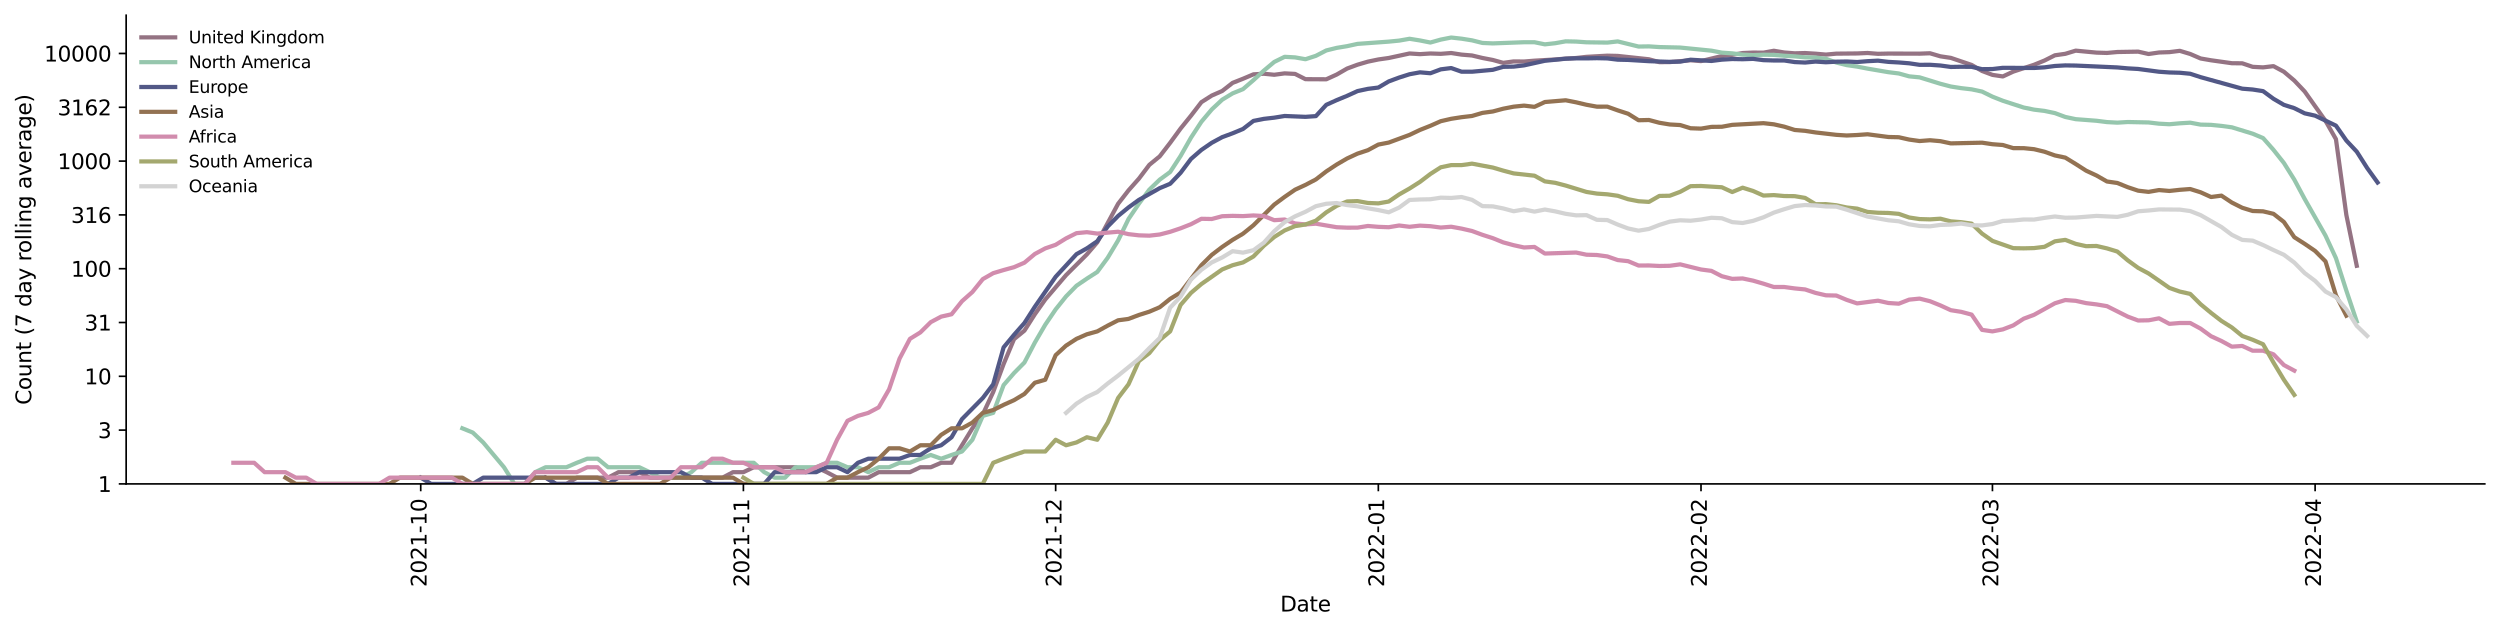 <?xml version="1.0" encoding="utf-8" standalone="no"?>
<!DOCTYPE svg PUBLIC "-//W3C//DTD SVG 1.1//EN"
  "http://www.w3.org/Graphics/SVG/1.1/DTD/svg11.dtd">
<svg xmlns:xlink="http://www.w3.org/1999/xlink" width="1182.891pt" height="298.621pt" viewBox="0 0 1182.891 298.621" xmlns="http://www.w3.org/2000/svg" version="1.1">
 <defs>
  <style type="text/css">*{stroke-linejoin: round; stroke-linecap: butt}</style>
 </defs>
 <g id="figure_1">
  <g id="patch_1">
   <path d="M 0 298.621 
L 1182.891 298.621 
L 1182.891 0 
L 0 0 
z
" style="fill: #ffffff"/>
  </g>
  <g id="axes_1">
   <g id="patch_2">
    <path d="M 59.691 228.96 
L 1175.691 228.96 
L 1175.691 7.2 
L 59.691 7.2 
z
" style="fill: #ffffff"/>
   </g>
   <g id="matplotlib.axis_1">
    <g id="xtick_1">
     <g id="line2d_1">
      <defs>
       <path id="me6d4f4bf6b" d="M 0 0 
L 0 3.5 
" style="stroke: #000000; stroke-width: 0.8"/>
      </defs>
      <g>
       <use xlink:href="#me6d4f4bf6b" x="199.068" y="228.96" style="stroke: #000000; stroke-width: 0.8"/>
      </g>
     </g>
     <g id="text_1">
      <!-- 2021-10 -->
      <g transform="translate(201.827 277.743)rotate(-90)scale(0.1 -0.1)">
       <defs>
        <path id="DejaVuSans-32" d="M 1228 531 
L 3431 531 
L 3431 0 
L 469 0 
L 469 531 
Q 828 903 1448 1529 
Q 2069 2156 2228 2338 
Q 2531 2678 2651 2914 
Q 2772 3150 2772 3378 
Q 2772 3750 2511 3984 
Q 2250 4219 1831 4219 
Q 1534 4219 1204 4116 
Q 875 4013 500 3803 
L 500 4441 
Q 881 4594 1212 4672 
Q 1544 4750 1819 4750 
Q 2544 4750 2975 4387 
Q 3406 4025 3406 3419 
Q 3406 3131 3298 2873 
Q 3191 2616 2906 2266 
Q 2828 2175 2409 1742 
Q 1991 1309 1228 531 
z
" transform="scale(0.016)"/>
        <path id="DejaVuSans-30" d="M 2034 4250 
Q 1547 4250 1301 3770 
Q 1056 3291 1056 2328 
Q 1056 1369 1301 889 
Q 1547 409 2034 409 
Q 2525 409 2770 889 
Q 3016 1369 3016 2328 
Q 3016 3291 2770 3770 
Q 2525 4250 2034 4250 
z
M 2034 4750 
Q 2819 4750 3233 4129 
Q 3647 3509 3647 2328 
Q 3647 1150 3233 529 
Q 2819 -91 2034 -91 
Q 1250 -91 836 529 
Q 422 1150 422 2328 
Q 422 3509 836 4129 
Q 1250 4750 2034 4750 
z
" transform="scale(0.016)"/>
        <path id="DejaVuSans-31" d="M 794 531 
L 1825 531 
L 1825 4091 
L 703 3866 
L 703 4441 
L 1819 4666 
L 2450 4666 
L 2450 531 
L 3481 531 
L 3481 0 
L 794 0 
L 794 531 
z
" transform="scale(0.016)"/>
        <path id="DejaVuSans-2d" d="M 313 2009 
L 1997 2009 
L 1997 1497 
L 313 1497 
L 313 2009 
z
" transform="scale(0.016)"/>
       </defs>
       <use xlink:href="#DejaVuSans-32"/>
       <use xlink:href="#DejaVuSans-30" x="63.623"/>
       <use xlink:href="#DejaVuSans-32" x="127.246"/>
       <use xlink:href="#DejaVuSans-31" x="190.869"/>
       <use xlink:href="#DejaVuSans-2d" x="254.492"/>
       <use xlink:href="#DejaVuSans-31" x="290.576"/>
       <use xlink:href="#DejaVuSans-30" x="354.199"/>
      </g>
     </g>
    </g>
    <g id="xtick_2">
     <g id="line2d_2">
      <g>
       <use xlink:href="#me6d4f4bf6b" x="351.742" y="228.96" style="stroke: #000000; stroke-width: 0.8"/>
      </g>
     </g>
     <g id="text_2">
      <!-- 2021-11 -->
      <g transform="translate(354.501 277.743)rotate(-90)scale(0.1 -0.1)">
       <use xlink:href="#DejaVuSans-32"/>
       <use xlink:href="#DejaVuSans-30" x="63.623"/>
       <use xlink:href="#DejaVuSans-32" x="127.246"/>
       <use xlink:href="#DejaVuSans-31" x="190.869"/>
       <use xlink:href="#DejaVuSans-2d" x="254.492"/>
       <use xlink:href="#DejaVuSans-31" x="290.576"/>
       <use xlink:href="#DejaVuSans-31" x="354.199"/>
      </g>
     </g>
    </g>
    <g id="xtick_3">
     <g id="line2d_3">
      <g>
       <use xlink:href="#me6d4f4bf6b" x="499.491" y="228.96" style="stroke: #000000; stroke-width: 0.8"/>
      </g>
     </g>
     <g id="text_3">
      <!-- 2021-12 -->
      <g transform="translate(502.251 277.743)rotate(-90)scale(0.1 -0.1)">
       <use xlink:href="#DejaVuSans-32"/>
       <use xlink:href="#DejaVuSans-30" x="63.623"/>
       <use xlink:href="#DejaVuSans-32" x="127.246"/>
       <use xlink:href="#DejaVuSans-31" x="190.869"/>
       <use xlink:href="#DejaVuSans-2d" x="254.492"/>
       <use xlink:href="#DejaVuSans-31" x="290.576"/>
       <use xlink:href="#DejaVuSans-32" x="354.199"/>
      </g>
     </g>
    </g>
    <g id="xtick_4">
     <g id="line2d_4">
      <g>
       <use xlink:href="#me6d4f4bf6b" x="652.165" y="228.96" style="stroke: #000000; stroke-width: 0.8"/>
      </g>
     </g>
     <g id="text_4">
      <!-- 2022-01 -->
      <g transform="translate(654.925 277.743)rotate(-90)scale(0.1 -0.1)">
       <use xlink:href="#DejaVuSans-32"/>
       <use xlink:href="#DejaVuSans-30" x="63.623"/>
       <use xlink:href="#DejaVuSans-32" x="127.246"/>
       <use xlink:href="#DejaVuSans-32" x="190.869"/>
       <use xlink:href="#DejaVuSans-2d" x="254.492"/>
       <use xlink:href="#DejaVuSans-30" x="290.576"/>
       <use xlink:href="#DejaVuSans-31" x="354.199"/>
      </g>
     </g>
    </g>
    <g id="xtick_5">
     <g id="line2d_5">
      <g>
       <use xlink:href="#me6d4f4bf6b" x="804.84" y="228.96" style="stroke: #000000; stroke-width: 0.8"/>
      </g>
     </g>
     <g id="text_5">
      <!-- 2022-02 -->
      <g transform="translate(807.599 277.743)rotate(-90)scale(0.1 -0.1)">
       <use xlink:href="#DejaVuSans-32"/>
       <use xlink:href="#DejaVuSans-30" x="63.623"/>
       <use xlink:href="#DejaVuSans-32" x="127.246"/>
       <use xlink:href="#DejaVuSans-32" x="190.869"/>
       <use xlink:href="#DejaVuSans-2d" x="254.492"/>
       <use xlink:href="#DejaVuSans-30" x="290.576"/>
       <use xlink:href="#DejaVuSans-32" x="354.199"/>
      </g>
     </g>
    </g>
    <g id="xtick_6">
     <g id="line2d_6">
      <g>
       <use xlink:href="#me6d4f4bf6b" x="942.739" y="228.96" style="stroke: #000000; stroke-width: 0.8"/>
      </g>
     </g>
     <g id="text_6">
      <!-- 2022-03 -->
      <g transform="translate(945.499 277.743)rotate(-90)scale(0.1 -0.1)">
       <defs>
        <path id="DejaVuSans-33" d="M 2597 2516 
Q 3050 2419 3304 2112 
Q 3559 1806 3559 1356 
Q 3559 666 3084 287 
Q 2609 -91 1734 -91 
Q 1441 -91 1130 -33 
Q 819 25 488 141 
L 488 750 
Q 750 597 1062 519 
Q 1375 441 1716 441 
Q 2309 441 2620 675 
Q 2931 909 2931 1356 
Q 2931 1769 2642 2001 
Q 2353 2234 1838 2234 
L 1294 2234 
L 1294 2753 
L 1863 2753 
Q 2328 2753 2575 2939 
Q 2822 3125 2822 3475 
Q 2822 3834 2567 4026 
Q 2313 4219 1838 4219 
Q 1578 4219 1281 4162 
Q 984 4106 628 3988 
L 628 4550 
Q 988 4650 1302 4700 
Q 1616 4750 1894 4750 
Q 2613 4750 3031 4423 
Q 3450 4097 3450 3541 
Q 3450 3153 3228 2886 
Q 3006 2619 2597 2516 
z
" transform="scale(0.016)"/>
       </defs>
       <use xlink:href="#DejaVuSans-32"/>
       <use xlink:href="#DejaVuSans-30" x="63.623"/>
       <use xlink:href="#DejaVuSans-32" x="127.246"/>
       <use xlink:href="#DejaVuSans-32" x="190.869"/>
       <use xlink:href="#DejaVuSans-2d" x="254.492"/>
       <use xlink:href="#DejaVuSans-30" x="290.576"/>
       <use xlink:href="#DejaVuSans-33" x="354.199"/>
      </g>
     </g>
    </g>
    <g id="xtick_7">
     <g id="line2d_7">
      <g>
       <use xlink:href="#me6d4f4bf6b" x="1095.413" y="228.96" style="stroke: #000000; stroke-width: 0.8"/>
      </g>
     </g>
     <g id="text_7">
      <!-- 2022-04 -->
      <g transform="translate(1098.173 277.743)rotate(-90)scale(0.1 -0.1)">
       <defs>
        <path id="DejaVuSans-34" d="M 2419 4116 
L 825 1625 
L 2419 1625 
L 2419 4116 
z
M 2253 4666 
L 3047 4666 
L 3047 1625 
L 3713 1625 
L 3713 1100 
L 3047 1100 
L 3047 0 
L 2419 0 
L 2419 1100 
L 313 1100 
L 313 1709 
L 2253 4666 
z
" transform="scale(0.016)"/>
       </defs>
       <use xlink:href="#DejaVuSans-32"/>
       <use xlink:href="#DejaVuSans-30" x="63.623"/>
       <use xlink:href="#DejaVuSans-32" x="127.246"/>
       <use xlink:href="#DejaVuSans-32" x="190.869"/>
       <use xlink:href="#DejaVuSans-2d" x="254.492"/>
       <use xlink:href="#DejaVuSans-30" x="290.576"/>
       <use xlink:href="#DejaVuSans-34" x="354.199"/>
      </g>
     </g>
    </g>
    <g id="text_8">
     <!-- Date -->
     <g transform="translate(605.74 289.341)scale(0.1 -0.1)">
      <defs>
       <path id="DejaVuSans-44" d="M 1259 4147 
L 1259 519 
L 2022 519 
Q 2988 519 3436 956 
Q 3884 1394 3884 2338 
Q 3884 3275 3436 3711 
Q 2988 4147 2022 4147 
L 1259 4147 
z
M 628 4666 
L 1925 4666 
Q 3281 4666 3915 4102 
Q 4550 3538 4550 2338 
Q 4550 1131 3912 565 
Q 3275 0 1925 0 
L 628 0 
L 628 4666 
z
" transform="scale(0.016)"/>
       <path id="DejaVuSans-61" d="M 2194 1759 
Q 1497 1759 1228 1600 
Q 959 1441 959 1056 
Q 959 750 1161 570 
Q 1363 391 1709 391 
Q 2188 391 2477 730 
Q 2766 1069 2766 1631 
L 2766 1759 
L 2194 1759 
z
M 3341 1997 
L 3341 0 
L 2766 0 
L 2766 531 
Q 2569 213 2275 61 
Q 1981 -91 1556 -91 
Q 1019 -91 701 211 
Q 384 513 384 1019 
Q 384 1609 779 1909 
Q 1175 2209 1959 2209 
L 2766 2209 
L 2766 2266 
Q 2766 2663 2505 2880 
Q 2244 3097 1772 3097 
Q 1472 3097 1187 3025 
Q 903 2953 641 2809 
L 641 3341 
Q 956 3463 1253 3523 
Q 1550 3584 1831 3584 
Q 2591 3584 2966 3190 
Q 3341 2797 3341 1997 
z
" transform="scale(0.016)"/>
       <path id="DejaVuSans-74" d="M 1172 4494 
L 1172 3500 
L 2356 3500 
L 2356 3053 
L 1172 3053 
L 1172 1153 
Q 1172 725 1289 603 
Q 1406 481 1766 481 
L 2356 481 
L 2356 0 
L 1766 0 
Q 1100 0 847 248 
Q 594 497 594 1153 
L 594 3053 
L 172 3053 
L 172 3500 
L 594 3500 
L 594 4494 
L 1172 4494 
z
" transform="scale(0.016)"/>
       <path id="DejaVuSans-65" d="M 3597 1894 
L 3597 1613 
L 953 1613 
Q 991 1019 1311 708 
Q 1631 397 2203 397 
Q 2534 397 2845 478 
Q 3156 559 3463 722 
L 3463 178 
Q 3153 47 2828 -22 
Q 2503 -91 2169 -91 
Q 1331 -91 842 396 
Q 353 884 353 1716 
Q 353 2575 817 3079 
Q 1281 3584 2069 3584 
Q 2775 3584 3186 3129 
Q 3597 2675 3597 1894 
z
M 3022 2063 
Q 3016 2534 2758 2815 
Q 2500 3097 2075 3097 
Q 1594 3097 1305 2825 
Q 1016 2553 972 2059 
L 3022 2063 
z
" transform="scale(0.016)"/>
      </defs>
      <use xlink:href="#DejaVuSans-44"/>
      <use xlink:href="#DejaVuSans-61" x="77.002"/>
      <use xlink:href="#DejaVuSans-74" x="138.281"/>
      <use xlink:href="#DejaVuSans-65" x="177.49"/>
     </g>
    </g>
   </g>
   <g id="matplotlib.axis_2">
    <g id="ytick_1">
     <g id="line2d_8">
      <defs>
       <path id="mf50926fb00" d="M 0 0 
L -3.5 0 
" style="stroke: #000000; stroke-width: 0.8"/>
      </defs>
      <g>
       <use xlink:href="#mf50926fb00" x="59.691" y="228.96" style="stroke: #000000; stroke-width: 0.8"/>
      </g>
     </g>
     <g id="text_9">
      <!-- 1 -->
      <g transform="translate(46.328 232.759)scale(0.1 -0.1)">
       <use xlink:href="#DejaVuSans-31"/>
      </g>
     </g>
    </g>
    <g id="ytick_2">
     <g id="line2d_9">
      <g>
       <use xlink:href="#mf50926fb00" x="59.691" y="203.503" style="stroke: #000000; stroke-width: 0.8"/>
      </g>
     </g>
     <g id="text_10">
      <!-- 3 -->
      <g transform="translate(46.328 207.302)scale(0.1 -0.1)">
       <use xlink:href="#DejaVuSans-33"/>
      </g>
     </g>
    </g>
    <g id="ytick_3">
     <g id="line2d_10">
      <g>
       <use xlink:href="#mf50926fb00" x="59.691" y="178.046" style="stroke: #000000; stroke-width: 0.8"/>
      </g>
     </g>
     <g id="text_11">
      <!-- 10 -->
      <g transform="translate(39.966 181.845)scale(0.1 -0.1)">
       <use xlink:href="#DejaVuSans-31"/>
       <use xlink:href="#DejaVuSans-30" x="63.623"/>
      </g>
     </g>
    </g>
    <g id="ytick_4">
     <g id="line2d_11">
      <g>
       <use xlink:href="#mf50926fb00" x="59.691" y="152.589" style="stroke: #000000; stroke-width: 0.8"/>
      </g>
     </g>
     <g id="text_12">
      <!-- 31 -->
      <g transform="translate(39.966 156.388)scale(0.1 -0.1)">
       <use xlink:href="#DejaVuSans-33"/>
       <use xlink:href="#DejaVuSans-31" x="63.623"/>
      </g>
     </g>
    </g>
    <g id="ytick_5">
     <g id="line2d_12">
      <g>
       <use xlink:href="#mf50926fb00" x="59.691" y="127.132" style="stroke: #000000; stroke-width: 0.8"/>
      </g>
     </g>
     <g id="text_13">
      <!-- 100 -->
      <g transform="translate(33.603 130.931)scale(0.1 -0.1)">
       <use xlink:href="#DejaVuSans-31"/>
       <use xlink:href="#DejaVuSans-30" x="63.623"/>
       <use xlink:href="#DejaVuSans-30" x="127.246"/>
      </g>
     </g>
    </g>
    <g id="ytick_6">
     <g id="line2d_13">
      <g>
       <use xlink:href="#mf50926fb00" x="59.691" y="101.675" style="stroke: #000000; stroke-width: 0.8"/>
      </g>
     </g>
     <g id="text_14">
      <!-- 316 -->
      <g transform="translate(33.603 105.474)scale(0.1 -0.1)">
       <defs>
        <path id="DejaVuSans-36" d="M 2113 2584 
Q 1688 2584 1439 2293 
Q 1191 2003 1191 1497 
Q 1191 994 1439 701 
Q 1688 409 2113 409 
Q 2538 409 2786 701 
Q 3034 994 3034 1497 
Q 3034 2003 2786 2293 
Q 2538 2584 2113 2584 
z
M 3366 4563 
L 3366 3988 
Q 3128 4100 2886 4159 
Q 2644 4219 2406 4219 
Q 1781 4219 1451 3797 
Q 1122 3375 1075 2522 
Q 1259 2794 1537 2939 
Q 1816 3084 2150 3084 
Q 2853 3084 3261 2657 
Q 3669 2231 3669 1497 
Q 3669 778 3244 343 
Q 2819 -91 2113 -91 
Q 1303 -91 875 529 
Q 447 1150 447 2328 
Q 447 3434 972 4092 
Q 1497 4750 2381 4750 
Q 2619 4750 2861 4703 
Q 3103 4656 3366 4563 
z
" transform="scale(0.016)"/>
       </defs>
       <use xlink:href="#DejaVuSans-33"/>
       <use xlink:href="#DejaVuSans-31" x="63.623"/>
       <use xlink:href="#DejaVuSans-36" x="127.246"/>
      </g>
     </g>
    </g>
    <g id="ytick_7">
     <g id="line2d_14">
      <g>
       <use xlink:href="#mf50926fb00" x="59.691" y="76.217" style="stroke: #000000; stroke-width: 0.8"/>
      </g>
     </g>
     <g id="text_15">
      <!-- 1000 -->
      <g transform="translate(27.241 80.017)scale(0.1 -0.1)">
       <use xlink:href="#DejaVuSans-31"/>
       <use xlink:href="#DejaVuSans-30" x="63.623"/>
       <use xlink:href="#DejaVuSans-30" x="127.246"/>
       <use xlink:href="#DejaVuSans-30" x="190.869"/>
      </g>
     </g>
    </g>
    <g id="ytick_8">
     <g id="line2d_15">
      <g>
       <use xlink:href="#mf50926fb00" x="59.691" y="50.76" style="stroke: #000000; stroke-width: 0.8"/>
      </g>
     </g>
     <g id="text_16">
      <!-- 3162 -->
      <g transform="translate(27.241 54.56)scale(0.1 -0.1)">
       <use xlink:href="#DejaVuSans-33"/>
       <use xlink:href="#DejaVuSans-31" x="63.623"/>
       <use xlink:href="#DejaVuSans-36" x="127.246"/>
       <use xlink:href="#DejaVuSans-32" x="190.869"/>
      </g>
     </g>
    </g>
    <g id="ytick_9">
     <g id="line2d_16">
      <g>
       <use xlink:href="#mf50926fb00" x="59.691" y="25.303" style="stroke: #000000; stroke-width: 0.8"/>
      </g>
     </g>
     <g id="text_17">
      <!-- 10000 -->
      <g transform="translate(20.878 29.103)scale(0.1 -0.1)">
       <use xlink:href="#DejaVuSans-31"/>
       <use xlink:href="#DejaVuSans-30" x="63.623"/>
       <use xlink:href="#DejaVuSans-30" x="127.246"/>
       <use xlink:href="#DejaVuSans-30" x="190.869"/>
       <use xlink:href="#DejaVuSans-30" x="254.492"/>
      </g>
     </g>
    </g>
    <g id="text_18">
     <!-- Count (7 day rolling average) -->
     <g transform="translate(14.798 191.548)rotate(-90)scale(0.1 -0.1)">
      <defs>
       <path id="DejaVuSans-43" d="M 4122 4306 
L 4122 3641 
Q 3803 3938 3442 4084 
Q 3081 4231 2675 4231 
Q 1875 4231 1450 3742 
Q 1025 3253 1025 2328 
Q 1025 1406 1450 917 
Q 1875 428 2675 428 
Q 3081 428 3442 575 
Q 3803 722 4122 1019 
L 4122 359 
Q 3791 134 3420 21 
Q 3050 -91 2638 -91 
Q 1578 -91 968 557 
Q 359 1206 359 2328 
Q 359 3453 968 4101 
Q 1578 4750 2638 4750 
Q 3056 4750 3426 4639 
Q 3797 4528 4122 4306 
z
" transform="scale(0.016)"/>
       <path id="DejaVuSans-6f" d="M 1959 3097 
Q 1497 3097 1228 2736 
Q 959 2375 959 1747 
Q 959 1119 1226 758 
Q 1494 397 1959 397 
Q 2419 397 2687 759 
Q 2956 1122 2956 1747 
Q 2956 2369 2687 2733 
Q 2419 3097 1959 3097 
z
M 1959 3584 
Q 2709 3584 3137 3096 
Q 3566 2609 3566 1747 
Q 3566 888 3137 398 
Q 2709 -91 1959 -91 
Q 1206 -91 779 398 
Q 353 888 353 1747 
Q 353 2609 779 3096 
Q 1206 3584 1959 3584 
z
" transform="scale(0.016)"/>
       <path id="DejaVuSans-75" d="M 544 1381 
L 544 3500 
L 1119 3500 
L 1119 1403 
Q 1119 906 1312 657 
Q 1506 409 1894 409 
Q 2359 409 2629 706 
Q 2900 1003 2900 1516 
L 2900 3500 
L 3475 3500 
L 3475 0 
L 2900 0 
L 2900 538 
Q 2691 219 2414 64 
Q 2138 -91 1772 -91 
Q 1169 -91 856 284 
Q 544 659 544 1381 
z
M 1991 3584 
L 1991 3584 
z
" transform="scale(0.016)"/>
       <path id="DejaVuSans-6e" d="M 3513 2113 
L 3513 0 
L 2938 0 
L 2938 2094 
Q 2938 2591 2744 2837 
Q 2550 3084 2163 3084 
Q 1697 3084 1428 2787 
Q 1159 2491 1159 1978 
L 1159 0 
L 581 0 
L 581 3500 
L 1159 3500 
L 1159 2956 
Q 1366 3272 1645 3428 
Q 1925 3584 2291 3584 
Q 2894 3584 3203 3211 
Q 3513 2838 3513 2113 
z
" transform="scale(0.016)"/>
       <path id="DejaVuSans-20" transform="scale(0.016)"/>
       <path id="DejaVuSans-28" d="M 1984 4856 
Q 1566 4138 1362 3434 
Q 1159 2731 1159 2009 
Q 1159 1288 1364 580 
Q 1569 -128 1984 -844 
L 1484 -844 
Q 1016 -109 783 600 
Q 550 1309 550 2009 
Q 550 2706 781 3412 
Q 1013 4119 1484 4856 
L 1984 4856 
z
" transform="scale(0.016)"/>
       <path id="DejaVuSans-37" d="M 525 4666 
L 3525 4666 
L 3525 4397 
L 1831 0 
L 1172 0 
L 2766 4134 
L 525 4134 
L 525 4666 
z
" transform="scale(0.016)"/>
       <path id="DejaVuSans-64" d="M 2906 2969 
L 2906 4863 
L 3481 4863 
L 3481 0 
L 2906 0 
L 2906 525 
Q 2725 213 2448 61 
Q 2172 -91 1784 -91 
Q 1150 -91 751 415 
Q 353 922 353 1747 
Q 353 2572 751 3078 
Q 1150 3584 1784 3584 
Q 2172 3584 2448 3432 
Q 2725 3281 2906 2969 
z
M 947 1747 
Q 947 1113 1208 752 
Q 1469 391 1925 391 
Q 2381 391 2643 752 
Q 2906 1113 2906 1747 
Q 2906 2381 2643 2742 
Q 2381 3103 1925 3103 
Q 1469 3103 1208 2742 
Q 947 2381 947 1747 
z
" transform="scale(0.016)"/>
       <path id="DejaVuSans-79" d="M 2059 -325 
Q 1816 -950 1584 -1140 
Q 1353 -1331 966 -1331 
L 506 -1331 
L 506 -850 
L 844 -850 
Q 1081 -850 1212 -737 
Q 1344 -625 1503 -206 
L 1606 56 
L 191 3500 
L 800 3500 
L 1894 763 
L 2988 3500 
L 3597 3500 
L 2059 -325 
z
" transform="scale(0.016)"/>
       <path id="DejaVuSans-72" d="M 2631 2963 
Q 2534 3019 2420 3045 
Q 2306 3072 2169 3072 
Q 1681 3072 1420 2755 
Q 1159 2438 1159 1844 
L 1159 0 
L 581 0 
L 581 3500 
L 1159 3500 
L 1159 2956 
Q 1341 3275 1631 3429 
Q 1922 3584 2338 3584 
Q 2397 3584 2469 3576 
Q 2541 3569 2628 3553 
L 2631 2963 
z
" transform="scale(0.016)"/>
       <path id="DejaVuSans-6c" d="M 603 4863 
L 1178 4863 
L 1178 0 
L 603 0 
L 603 4863 
z
" transform="scale(0.016)"/>
       <path id="DejaVuSans-69" d="M 603 3500 
L 1178 3500 
L 1178 0 
L 603 0 
L 603 3500 
z
M 603 4863 
L 1178 4863 
L 1178 4134 
L 603 4134 
L 603 4863 
z
" transform="scale(0.016)"/>
       <path id="DejaVuSans-67" d="M 2906 1791 
Q 2906 2416 2648 2759 
Q 2391 3103 1925 3103 
Q 1463 3103 1205 2759 
Q 947 2416 947 1791 
Q 947 1169 1205 825 
Q 1463 481 1925 481 
Q 2391 481 2648 825 
Q 2906 1169 2906 1791 
z
M 3481 434 
Q 3481 -459 3084 -895 
Q 2688 -1331 1869 -1331 
Q 1566 -1331 1297 -1286 
Q 1028 -1241 775 -1147 
L 775 -588 
Q 1028 -725 1275 -790 
Q 1522 -856 1778 -856 
Q 2344 -856 2625 -561 
Q 2906 -266 2906 331 
L 2906 616 
Q 2728 306 2450 153 
Q 2172 0 1784 0 
Q 1141 0 747 490 
Q 353 981 353 1791 
Q 353 2603 747 3093 
Q 1141 3584 1784 3584 
Q 2172 3584 2450 3431 
Q 2728 3278 2906 2969 
L 2906 3500 
L 3481 3500 
L 3481 434 
z
" transform="scale(0.016)"/>
       <path id="DejaVuSans-76" d="M 191 3500 
L 800 3500 
L 1894 563 
L 2988 3500 
L 3597 3500 
L 2284 0 
L 1503 0 
L 191 3500 
z
" transform="scale(0.016)"/>
       <path id="DejaVuSans-29" d="M 513 4856 
L 1013 4856 
Q 1481 4119 1714 3412 
Q 1947 2706 1947 2009 
Q 1947 1309 1714 600 
Q 1481 -109 1013 -844 
L 513 -844 
Q 928 -128 1133 580 
Q 1338 1288 1338 2009 
Q 1338 2731 1133 3434 
Q 928 4138 513 4856 
z
" transform="scale(0.016)"/>
      </defs>
      <use xlink:href="#DejaVuSans-43"/>
      <use xlink:href="#DejaVuSans-6f" x="69.824"/>
      <use xlink:href="#DejaVuSans-75" x="131.006"/>
      <use xlink:href="#DejaVuSans-6e" x="194.385"/>
      <use xlink:href="#DejaVuSans-74" x="257.764"/>
      <use xlink:href="#DejaVuSans-20" x="296.973"/>
      <use xlink:href="#DejaVuSans-28" x="328.76"/>
      <use xlink:href="#DejaVuSans-37" x="367.773"/>
      <use xlink:href="#DejaVuSans-20" x="431.396"/>
      <use xlink:href="#DejaVuSans-64" x="463.184"/>
      <use xlink:href="#DejaVuSans-61" x="526.66"/>
      <use xlink:href="#DejaVuSans-79" x="587.939"/>
      <use xlink:href="#DejaVuSans-20" x="647.119"/>
      <use xlink:href="#DejaVuSans-72" x="678.906"/>
      <use xlink:href="#DejaVuSans-6f" x="717.77"/>
      <use xlink:href="#DejaVuSans-6c" x="778.951"/>
      <use xlink:href="#DejaVuSans-6c" x="806.734"/>
      <use xlink:href="#DejaVuSans-69" x="834.518"/>
      <use xlink:href="#DejaVuSans-6e" x="862.301"/>
      <use xlink:href="#DejaVuSans-67" x="925.68"/>
      <use xlink:href="#DejaVuSans-20" x="989.156"/>
      <use xlink:href="#DejaVuSans-61" x="1020.943"/>
      <use xlink:href="#DejaVuSans-76" x="1082.223"/>
      <use xlink:href="#DejaVuSans-65" x="1141.402"/>
      <use xlink:href="#DejaVuSans-72" x="1202.926"/>
      <use xlink:href="#DejaVuSans-61" x="1244.039"/>
      <use xlink:href="#DejaVuSans-67" x="1305.318"/>
      <use xlink:href="#DejaVuSans-65" x="1368.795"/>
      <use xlink:href="#DejaVuSans-29" x="1430.318"/>
     </g>
    </g>
   </g>
   <g id="line2d_17">
    <path d="M 258.167 226.007 
L 263.092 228.96 
L 268.017 228.96 
L 272.942 226.007 
L 287.717 226.007 
L 292.642 223.403 
L 302.492 223.403 
L 307.417 226.007 
L 341.892 226.007 
L 346.817 223.403 
L 351.742 223.403 
L 356.667 221.073 
L 376.367 221.073 
L 381.292 223.403 
L 386.217 221.073 
L 391.142 223.403 
L 396.067 226.007 
L 410.842 226.007 
L 415.767 223.403 
L 430.541 223.403 
L 435.466 221.073 
L 440.391 221.073 
L 445.316 218.966 
L 450.241 218.966 
L 455.166 210.681 
L 460.091 202.656 
L 465.016 196.056 
L 469.941 185.486 
L 474.866 172.244 
L 479.791 160.469 
L 484.716 156.437 
L 489.641 148.694 
L 494.566 141.713 
L 504.416 130.175 
L 514.266 120.356 
L 519.191 114.632 
L 529.041 96.415 
L 533.966 90.072 
L 538.891 84.519 
L 543.816 77.999 
L 548.741 73.961 
L 553.666 67.577 
L 558.591 60.837 
L 563.516 54.748 
L 568.441 48.341 
L 573.366 45.208 
L 578.291 43.05 
L 583.216 39.211 
L 588.141 37.263 
L 593.066 35.178 
L 597.991 34.887 
L 602.916 35.375 
L 607.841 34.717 
L 612.766 34.973 
L 617.691 37.462 
L 627.541 37.518 
L 632.466 35.275 
L 637.391 32.435 
L 642.316 30.611 
L 647.24 29.166 
L 652.165 28.138 
L 657.09 27.438 
L 666.94 25.301 
L 671.865 25.619 
L 676.79 25.309 
L 681.715 25.469 
L 686.64 25.082 
L 691.565 25.845 
L 696.49 26.253 
L 701.415 27.431 
L 706.34 28.374 
L 711.265 29.74 
L 716.19 29.061 
L 721.115 29.109 
L 726.04 28.711 
L 735.89 28.135 
L 740.815 27.73 
L 745.74 27.447 
L 750.665 26.898 
L 760.515 26.341 
L 765.44 26.459 
L 780.215 28.05 
L 785.14 29.402 
L 790.065 29.378 
L 799.915 28.521 
L 804.84 28.909 
L 814.69 26.524 
L 819.615 25.953 
L 824.54 25.097 
L 829.465 24.882 
L 834.39 24.917 
L 839.315 24.019 
L 844.24 24.844 
L 849.165 25.231 
L 854.09 25.101 
L 859.015 25.405 
L 863.94 25.83 
L 868.865 25.384 
L 878.714 25.288 
L 883.639 25.071 
L 888.564 25.463 
L 893.489 25.349 
L 908.264 25.387 
L 913.189 25.201 
L 918.114 26.648 
L 923.039 27.386 
L 932.889 30.722 
L 937.814 33.579 
L 942.739 35.432 
L 947.664 36.168 
L 952.589 33.887 
L 962.439 30.643 
L 967.364 28.638 
L 972.289 26.163 
L 977.214 25.462 
L 982.139 23.962 
L 991.989 24.897 
L 996.914 25.049 
L 1001.839 24.607 
L 1011.689 24.432 
L 1016.614 25.552 
L 1021.539 24.835 
L 1026.464 24.663 
L 1031.389 24.054 
L 1036.314 25.539 
L 1041.239 27.671 
L 1046.164 28.524 
L 1056.014 29.908 
L 1060.939 29.958 
L 1065.864 31.621 
L 1070.789 31.881 
L 1075.714 31.295 
L 1080.639 33.939 
L 1085.564 38.109 
L 1090.489 43.308 
L 1100.338 57.204 
L 1105.263 65.837 
L 1110.188 101.691 
L 1115.113 125.754 
L 1115.113 125.754 
" clip-path="url(#p1a323ad111)" style="fill: none; stroke: #947383; stroke-width: 2; stroke-linecap: square"/>
   </g>
   <g id="line2d_18">
    <path d="M 218.767 202.656 
L 223.692 204.668 
L 228.617 209.34 
L 238.467 221.073 
L 243.392 228.96 
L 248.317 228.96 
L 253.242 223.403 
L 258.167 221.073 
L 268.017 221.073 
L 272.942 218.966 
L 277.867 217.042 
L 282.792 217.042 
L 287.717 221.073 
L 302.492 221.073 
L 307.417 223.403 
L 312.342 226.007 
L 322.192 226.007 
L 327.117 223.403 
L 332.042 218.966 
L 356.667 218.966 
L 361.592 223.403 
L 366.517 226.007 
L 371.442 226.007 
L 376.367 221.073 
L 386.217 221.073 
L 391.142 218.966 
L 396.067 218.966 
L 400.992 221.073 
L 405.917 221.073 
L 410.842 223.403 
L 415.767 221.073 
L 420.692 221.073 
L 425.616 218.966 
L 430.541 218.966 
L 435.466 217.042 
L 440.391 215.272 
L 445.316 217.042 
L 450.241 215.272 
L 455.166 213.633 
L 460.091 208.076 
L 465.016 196.781 
L 469.941 195.354 
L 474.866 182.204 
L 479.791 176.52 
L 484.716 171.527 
L 489.641 162.096 
L 494.566 153.649 
L 499.491 146.389 
L 504.416 140.236 
L 509.341 135.2 
L 514.266 131.83 
L 519.191 128.668 
L 524.116 121.971 
L 529.041 113.752 
L 533.966 103.622 
L 538.891 96.36 
L 543.816 89.72 
L 548.741 84.993 
L 553.666 81.378 
L 558.591 73.819 
L 563.516 65.139 
L 568.441 57.612 
L 573.366 51.771 
L 578.291 47.173 
L 583.216 44.178 
L 588.141 42.173 
L 593.066 37.934 
L 597.991 33.42 
L 602.916 29.305 
L 607.841 26.88 
L 612.766 27.154 
L 617.691 28.019 
L 622.616 26.413 
L 627.541 23.868 
L 632.466 22.655 
L 637.391 21.841 
L 642.316 20.765 
L 657.09 19.697 
L 662.015 19.212 
L 666.94 18.347 
L 671.865 19.14 
L 676.79 20.122 
L 681.715 18.734 
L 686.64 17.76 
L 691.565 18.306 
L 696.49 19.089 
L 701.415 20.322 
L 706.34 20.534 
L 721.115 19.979 
L 726.04 19.98 
L 730.965 20.983 
L 735.89 20.44 
L 740.815 19.56 
L 745.74 19.67 
L 750.665 20.011 
L 760.515 20.15 
L 765.44 19.599 
L 775.29 22.021 
L 780.215 21.945 
L 785.14 22.272 
L 794.99 22.502 
L 809.765 23.973 
L 814.69 24.91 
L 819.615 25.243 
L 824.54 25.844 
L 829.465 26.086 
L 834.39 25.889 
L 839.315 25.964 
L 844.24 26.378 
L 849.165 26.667 
L 854.09 27.13 
L 859.015 27.222 
L 863.94 27.805 
L 868.865 29.593 
L 873.789 30.811 
L 878.714 31.515 
L 883.639 32.466 
L 893.489 34.148 
L 898.414 34.758 
L 903.339 36.129 
L 908.264 36.6 
L 918.114 39.639 
L 923.039 40.935 
L 927.964 41.704 
L 932.889 42.277 
L 937.814 43.328 
L 942.739 45.735 
L 947.664 47.678 
L 957.514 50.877 
L 962.439 51.883 
L 967.364 52.478 
L 972.289 53.515 
L 977.214 55.34 
L 982.139 56.387 
L 991.989 57.143 
L 996.914 57.767 
L 1001.839 58.034 
L 1006.764 57.732 
L 1016.614 57.941 
L 1021.539 58.519 
L 1026.464 58.788 
L 1031.389 58.344 
L 1036.314 58.046 
L 1041.239 58.961 
L 1046.164 59.077 
L 1051.089 59.574 
L 1056.014 60.236 
L 1065.864 63.263 
L 1070.789 65.331 
L 1075.714 70.91 
L 1080.639 77.12 
L 1085.564 84.988 
L 1090.489 94.178 
L 1100.338 111.507 
L 1105.263 122.147 
L 1110.188 137.499 
L 1115.113 152.13 
L 1115.113 152.13 
" clip-path="url(#p1a323ad111)" style="fill: none; stroke: #96c6ad; stroke-width: 2; stroke-linecap: square"/>
   </g>
   <g id="line2d_19">
    <path d="M 199.068 226.007 
L 203.992 228.96 
L 223.692 228.96 
L 228.617 226.007 
L 258.167 226.007 
L 263.092 228.96 
L 287.717 228.96 
L 292.642 226.007 
L 297.567 226.007 
L 302.492 223.403 
L 322.192 223.403 
L 327.117 226.007 
L 332.042 226.007 
L 336.967 228.96 
L 361.592 228.96 
L 366.517 223.403 
L 386.217 223.403 
L 391.142 221.073 
L 396.067 221.073 
L 400.992 223.403 
L 405.917 218.966 
L 410.842 217.042 
L 425.616 217.042 
L 430.541 215.272 
L 435.466 215.272 
L 440.391 212.108 
L 445.316 210.681 
L 450.241 206.881 
L 455.166 198.307 
L 465.016 188.312 
L 469.941 181.826 
L 474.866 164.358 
L 479.791 158.426 
L 484.716 152.826 
L 489.641 145.142 
L 499.491 130.949 
L 509.341 120.263 
L 514.266 117.502 
L 519.191 114.135 
L 524.116 107.176 
L 529.041 102.176 
L 533.966 98.142 
L 538.891 94.565 
L 548.741 89.016 
L 553.666 86.956 
L 558.591 81.78 
L 563.516 75.208 
L 568.441 70.932 
L 573.366 67.555 
L 578.291 64.891 
L 583.216 63.061 
L 588.141 61.019 
L 593.066 57.216 
L 597.991 56.243 
L 602.916 55.674 
L 607.841 54.879 
L 617.691 55.285 
L 622.616 54.942 
L 627.541 49.595 
L 632.466 47.373 
L 637.391 45.346 
L 642.316 43.099 
L 647.24 42.044 
L 652.165 41.426 
L 657.09 38.521 
L 662.015 36.694 
L 666.94 35.129 
L 671.865 34.226 
L 676.79 34.654 
L 681.715 32.811 
L 686.64 32.198 
L 691.565 33.933 
L 696.49 33.932 
L 706.34 33.03 
L 711.265 31.619 
L 716.19 31.524 
L 721.115 30.933 
L 730.965 28.759 
L 740.815 27.777 
L 745.74 27.592 
L 750.665 27.625 
L 755.59 27.523 
L 760.515 27.635 
L 765.44 28.234 
L 770.365 28.35 
L 780.215 28.948 
L 790.065 29.272 
L 794.99 29.149 
L 799.915 28.255 
L 809.765 28.843 
L 814.69 28.222 
L 819.615 27.926 
L 824.54 28.021 
L 829.465 27.85 
L 834.39 28.462 
L 839.315 28.614 
L 844.24 28.618 
L 849.165 29.368 
L 854.09 29.591 
L 859.015 29.131 
L 863.94 29.457 
L 868.865 29.187 
L 873.789 29.097 
L 878.714 29.351 
L 883.639 28.949 
L 888.564 28.7 
L 893.489 29.281 
L 898.414 29.55 
L 903.339 29.951 
L 908.264 30.675 
L 913.189 30.653 
L 918.114 30.996 
L 923.039 31.676 
L 927.964 31.583 
L 932.889 31.628 
L 937.814 32.724 
L 942.739 32.67 
L 947.664 32.087 
L 962.439 32.164 
L 967.364 31.866 
L 972.289 31.22 
L 977.214 30.946 
L 982.139 31.022 
L 1001.839 31.907 
L 1006.764 32.351 
L 1011.689 32.63 
L 1021.539 33.944 
L 1026.464 34.283 
L 1031.389 34.42 
L 1036.314 34.897 
L 1041.239 36.509 
L 1060.939 41.962 
L 1065.864 42.355 
L 1070.789 43.121 
L 1075.714 46.743 
L 1080.639 49.612 
L 1085.564 51.18 
L 1090.489 53.631 
L 1095.413 54.723 
L 1105.263 59.446 
L 1110.188 66.5 
L 1115.113 71.758 
L 1120.038 79.497 
L 1124.963 86.344 
L 1124.963 86.344 
" clip-path="url(#p1a323ad111)" style="fill: none; stroke: #525886; stroke-width: 2; stroke-linecap: square"/>
   </g>
   <g id="line2d_20">
    <path d="M 135.043 226.007 
L 139.968 228.96 
L 184.293 228.96 
L 189.218 226.007 
L 218.767 226.007 
L 223.692 228.96 
L 248.317 228.96 
L 253.242 226.007 
L 282.792 226.007 
L 287.717 228.96 
L 312.342 228.96 
L 317.267 226.007 
L 346.817 226.007 
L 351.742 228.96 
L 391.142 228.96 
L 396.067 226.007 
L 400.992 226.007 
L 405.917 223.403 
L 410.842 221.073 
L 415.767 217.042 
L 420.692 212.108 
L 425.616 212.108 
L 430.541 213.633 
L 435.466 210.681 
L 440.391 210.681 
L 445.316 205.747 
L 450.241 202.656 
L 455.166 202.656 
L 460.091 199.945 
L 465.016 195.354 
L 469.941 194.013 
L 474.866 191.554 
L 479.791 189.341 
L 484.716 186.388 
L 489.641 181.089 
L 494.566 179.684 
L 499.491 168.052 
L 504.416 163.523 
L 509.341 160.326 
L 514.266 158.167 
L 519.191 156.797 
L 524.116 154.072 
L 529.041 151.551 
L 533.966 150.893 
L 538.891 149.031 
L 543.816 147.472 
L 548.741 145.357 
L 553.666 141.41 
L 558.591 138.427 
L 568.441 125.488 
L 573.366 120.59 
L 578.291 116.838 
L 583.216 113.495 
L 588.141 110.561 
L 593.066 106.595 
L 602.916 96.812 
L 607.841 93.156 
L 612.766 89.761 
L 617.691 87.486 
L 622.616 84.899 
L 627.541 81.104 
L 632.466 77.849 
L 637.391 74.977 
L 642.316 72.689 
L 647.24 71.057 
L 652.165 68.402 
L 657.09 67.455 
L 666.94 63.822 
L 671.865 61.481 
L 676.79 59.522 
L 681.715 57.341 
L 686.64 56.21 
L 691.565 55.445 
L 696.49 54.869 
L 701.415 53.419 
L 706.34 52.745 
L 711.265 51.431 
L 716.19 50.474 
L 721.115 49.974 
L 726.04 50.553 
L 730.965 48.273 
L 740.815 47.446 
L 745.74 48.41 
L 750.665 49.574 
L 755.59 50.47 
L 760.515 50.457 
L 765.44 52.221 
L 770.365 53.823 
L 775.29 56.891 
L 780.215 56.779 
L 785.14 58.085 
L 790.065 58.893 
L 794.99 59.167 
L 799.915 60.685 
L 804.84 60.858 
L 809.765 60.037 
L 814.69 59.978 
L 819.615 59.077 
L 834.39 58.277 
L 839.315 58.824 
L 844.24 59.933 
L 849.165 61.491 
L 854.09 61.904 
L 859.015 62.663 
L 868.865 63.8 
L 873.789 64.11 
L 878.714 63.878 
L 883.639 63.528 
L 893.489 64.816 
L 898.414 64.933 
L 903.339 66.045 
L 908.264 66.732 
L 913.189 66.352 
L 918.114 66.793 
L 923.039 67.845 
L 937.814 67.51 
L 942.739 68.238 
L 947.664 68.611 
L 952.589 70.091 
L 957.514 70.1 
L 962.439 70.594 
L 967.364 71.789 
L 972.289 73.546 
L 977.214 74.58 
L 982.139 77.602 
L 987.064 80.756 
L 991.989 83.047 
L 996.914 85.87 
L 1001.839 86.58 
L 1006.764 88.575 
L 1011.689 90.22 
L 1016.614 90.787 
L 1021.539 89.93 
L 1026.464 90.351 
L 1031.389 89.813 
L 1036.314 89.437 
L 1041.239 90.983 
L 1046.164 93.217 
L 1051.089 92.566 
L 1056.014 95.84 
L 1060.939 98.313 
L 1065.864 99.832 
L 1070.789 99.998 
L 1075.714 101.177 
L 1080.639 105.029 
L 1085.564 112.236 
L 1090.489 115.38 
L 1095.413 118.742 
L 1100.338 123.687 
L 1105.263 139.728 
L 1110.188 149.374 
L 1110.188 149.374 
" clip-path="url(#p1a323ad111)" style="fill: none; stroke: #937252; stroke-width: 2; stroke-linecap: square"/>
   </g>
   <g id="line2d_21">
    <path d="M 110.418 218.966 
L 120.268 218.966 
L 125.193 223.403 
L 135.043 223.403 
L 139.968 226.007 
L 144.893 226.007 
L 149.818 228.96 
L 179.368 228.96 
L 184.293 226.007 
L 213.842 226.007 
L 218.767 228.96 
L 248.317 228.96 
L 253.242 223.403 
L 272.942 223.403 
L 277.867 221.073 
L 282.792 221.073 
L 287.717 226.007 
L 317.267 226.007 
L 322.192 221.073 
L 332.042 221.073 
L 336.967 217.042 
L 341.892 217.042 
L 346.817 218.966 
L 351.742 218.966 
L 356.667 221.073 
L 366.517 221.073 
L 371.442 223.403 
L 381.292 223.403 
L 386.217 221.073 
L 391.142 218.966 
L 396.067 208.076 
L 400.992 199.111 
L 405.917 196.781 
L 410.842 195.354 
L 415.767 192.75 
L 420.692 184.197 
L 425.616 169.721 
L 430.541 160.326 
L 435.466 157.285 
L 440.391 152.425 
L 445.316 149.81 
L 450.241 148.694 
L 455.166 142.522 
L 460.091 138.165 
L 465.016 132.066 
L 469.941 129.252 
L 474.866 127.773 
L 479.791 126.417 
L 484.716 124.29 
L 489.641 120.171 
L 494.566 117.523 
L 499.491 115.83 
L 504.416 112.79 
L 509.341 110.324 
L 514.266 109.856 
L 519.191 110.517 
L 529.041 109.64 
L 533.966 110.786 
L 538.891 111.352 
L 543.816 111.507 
L 548.741 110.953 
L 553.666 109.683 
L 558.591 108.025 
L 563.516 106.089 
L 568.441 103.524 
L 573.366 103.622 
L 578.291 102.309 
L 583.216 102.135 
L 588.141 102.257 
L 593.066 101.942 
L 597.991 102.206 
L 602.916 104.185 
L 607.841 103.863 
L 612.766 105.726 
L 617.691 106.199 
L 622.616 105.834 
L 632.466 107.512 
L 637.391 107.721 
L 642.316 107.708 
L 647.24 106.921 
L 652.165 107.33 
L 657.09 107.512 
L 662.015 106.695 
L 666.94 107.305 
L 671.865 106.757 
L 676.79 107.023 
L 681.715 107.668 
L 686.64 107.279 
L 691.565 108.172 
L 696.49 109.299 
L 701.415 111.105 
L 706.34 112.691 
L 711.265 114.685 
L 716.19 116.02 
L 721.115 117.097 
L 726.04 116.838 
L 730.965 119.964 
L 745.74 119.49 
L 750.665 120.519 
L 755.59 120.66 
L 760.515 121.33 
L 765.44 123.048 
L 770.365 123.579 
L 775.29 125.636 
L 780.215 125.606 
L 785.14 125.843 
L 790.065 125.754 
L 794.99 125.082 
L 804.84 127.514 
L 809.765 128.166 
L 814.69 130.688 
L 819.615 131.948 
L 824.54 131.752 
L 829.465 132.788 
L 834.39 134.221 
L 839.315 135.799 
L 844.24 135.799 
L 849.165 136.463 
L 854.09 136.951 
L 859.015 138.585 
L 863.94 139.728 
L 868.865 139.84 
L 873.789 141.897 
L 878.714 143.559 
L 888.564 142.27 
L 893.489 143.361 
L 898.414 143.693 
L 903.339 141.774 
L 908.264 141.289 
L 913.189 142.522 
L 918.114 144.509 
L 923.039 146.77 
L 927.964 147.551 
L 932.889 148.862 
L 937.814 156.083 
L 942.739 156.797 
L 947.664 155.851 
L 952.589 153.965 
L 957.514 150.801 
L 962.439 148.946 
L 972.289 143.493 
L 977.214 141.959 
L 982.139 142.332 
L 987.064 143.427 
L 991.989 144.029 
L 996.914 144.858 
L 1006.764 149.81 
L 1011.689 151.646 
L 1016.614 151.551 
L 1021.539 150.617 
L 1026.464 153.233 
L 1031.389 152.826 
L 1036.314 152.826 
L 1041.239 155.506 
L 1046.164 159.086 
L 1051.089 161.341 
L 1056.014 164.02 
L 1060.939 163.688 
L 1065.864 165.944 
L 1070.789 165.944 
L 1075.714 167.653 
L 1080.639 172.736 
L 1085.564 175.371 
L 1085.564 175.371 
" clip-path="url(#p1a323ad111)" style="fill: none; stroke: #d18cad; stroke-width: 2; stroke-linecap: square"/>
   </g>
   <g id="line2d_22">
    <path d="M 351.742 226.007 
L 356.667 228.96 
L 465.016 228.96 
L 469.941 218.966 
L 474.866 217.042 
L 479.791 215.272 
L 484.716 213.633 
L 494.566 213.633 
L 499.491 208.076 
L 504.416 210.681 
L 509.341 209.34 
L 514.266 206.881 
L 519.191 208.076 
L 524.116 199.945 
L 529.041 188.312 
L 533.966 181.826 
L 538.891 170.833 
L 543.816 167.069 
L 548.741 160.901 
L 553.666 156.797 
L 558.591 144.302 
L 563.516 138.585 
L 568.441 134.395 
L 578.291 127.482 
L 583.216 125.488 
L 588.141 124.179 
L 593.066 121.355 
L 597.991 116.29 
L 602.916 112.139 
L 607.841 109.033 
L 612.766 106.985 
L 617.691 106.211 
L 622.616 104.41 
L 627.541 100.475 
L 632.466 97.381 
L 637.391 95.324 
L 642.316 95.145 
L 647.24 96.033 
L 652.165 96.227 
L 657.09 95.354 
L 662.015 91.997 
L 666.94 89.191 
L 671.865 86.066 
L 676.79 82.319 
L 681.715 79.152 
L 686.64 78.12 
L 691.565 78.113 
L 696.49 77.432 
L 706.34 79.279 
L 711.265 80.733 
L 716.19 82.046 
L 726.04 83.133 
L 730.965 85.821 
L 735.89 86.509 
L 740.815 87.799 
L 750.665 90.817 
L 755.59 91.601 
L 760.515 91.939 
L 765.44 92.632 
L 770.365 94.263 
L 775.29 95.22 
L 780.215 95.528 
L 785.14 92.705 
L 790.065 92.612 
L 794.99 90.762 
L 799.915 88.089 
L 804.84 88.002 
L 814.69 88.603 
L 819.615 90.86 
L 824.54 88.808 
L 829.465 90.357 
L 834.39 92.533 
L 839.315 92.309 
L 844.24 92.758 
L 849.165 92.812 
L 854.09 93.643 
L 859.015 96.621 
L 863.94 96.589 
L 868.865 97.127 
L 873.789 98.177 
L 878.714 98.712 
L 883.639 100.268 
L 888.564 100.656 
L 893.489 100.761 
L 898.414 101.186 
L 903.339 102.913 
L 908.264 103.654 
L 913.189 103.797 
L 918.114 103.48 
L 923.039 104.74 
L 927.964 105.122 
L 932.889 105.822 
L 937.814 110.531 
L 942.739 113.977 
L 952.589 117.421 
L 957.514 117.502 
L 962.439 117.38 
L 967.364 116.779 
L 972.289 114.187 
L 977.214 113.495 
L 982.139 115.38 
L 987.064 116.484 
L 991.989 116.387 
L 996.914 117.523 
L 1001.839 119.025 
L 1006.764 123.179 
L 1011.689 126.756 
L 1016.614 129.391 
L 1026.464 136.224 
L 1031.389 137.958 
L 1036.314 139.068 
L 1041.239 143.961 
L 1046.164 148.033 
L 1051.089 151.838 
L 1056.014 154.943 
L 1060.939 158.953 
L 1065.864 160.756 
L 1070.789 162.878 
L 1075.714 171.527 
L 1080.639 179.684 
L 1085.564 186.854 
L 1085.564 186.854 
" clip-path="url(#p1a323ad111)" style="fill: none; stroke: #a4a86f; stroke-width: 2; stroke-linecap: square"/>
   </g>
   <g id="line2d_23">
    <path d="M 504.416 195.354 
L 509.341 190.98 
L 514.266 187.816 
L 519.191 185.486 
L 524.116 181.454 
L 529.041 177.732 
L 538.891 169.721 
L 543.816 164.701 
L 548.741 159.905 
L 553.666 145.574 
L 558.591 140.408 
L 563.516 132.264 
L 568.441 127.643 
L 573.366 124.151 
L 578.291 121.822 
L 583.216 118.85 
L 588.141 119.534 
L 593.066 118.399 
L 597.991 114.83 
L 602.916 109.384 
L 607.841 105.111 
L 612.766 102.371 
L 617.691 100.202 
L 622.616 97.563 
L 627.541 96.415 
L 632.466 96.071 
L 637.391 97.038 
L 642.316 97.612 
L 647.24 98.564 
L 652.165 99.395 
L 657.09 100.447 
L 662.015 98.211 
L 666.94 94.616 
L 671.865 94.378 
L 676.79 94.278 
L 681.715 93.526 
L 686.64 93.657 
L 691.565 93.217 
L 696.49 94.544 
L 701.415 97.529 
L 706.34 97.646 
L 711.265 98.624 
L 716.19 99.951 
L 721.115 99.099 
L 726.04 100.128 
L 730.965 99.144 
L 735.89 100.016 
L 740.815 101.167 
L 745.74 101.891 
L 750.665 101.791 
L 755.59 104.007 
L 760.515 104.129 
L 765.44 106.26 
L 770.365 108.105 
L 775.29 109.144 
L 780.215 108.333 
L 785.14 106.421 
L 790.065 104.867 
L 794.99 104.23 
L 799.915 104.444 
L 804.84 103.874 
L 809.765 103.04 
L 814.69 103.265 
L 819.615 105.099 
L 824.54 105.511 
L 829.465 104.501 
L 834.39 102.818 
L 839.315 100.598 
L 844.24 98.984 
L 849.165 97.513 
L 854.09 97.006 
L 859.015 97.209 
L 863.94 97.679 
L 868.865 97.771 
L 873.789 99.206 
L 883.639 102.474 
L 893.489 104.219 
L 898.414 104.695 
L 903.339 106.125 
L 908.264 106.909 
L 913.189 107.087 
L 918.114 106.421 
L 923.039 106.273 
L 927.964 105.786 
L 932.889 106.582 
L 937.814 106.657 
L 942.739 105.991 
L 947.664 104.535 
L 952.589 104.342 
L 957.514 103.852 
L 962.439 103.885 
L 967.364 103.094 
L 972.289 102.433 
L 977.214 103.019 
L 982.139 102.934 
L 991.989 102.155 
L 1001.839 102.63 
L 1006.764 101.611 
L 1011.689 99.97 
L 1016.614 99.594 
L 1021.539 99.091 
L 1031.389 99.18 
L 1036.314 99.859 
L 1041.239 101.791 
L 1051.089 107.421 
L 1056.014 111.105 
L 1060.939 113.512 
L 1065.864 113.856 
L 1070.789 115.944 
L 1075.714 118.314 
L 1080.639 120.543 
L 1085.564 124.234 
L 1090.489 129.217 
L 1095.413 132.911 
L 1100.338 137.958 
L 1105.263 140.582 
L 1110.188 146.389 
L 1115.113 154.179 
L 1120.038 158.953 
L 1120.038 158.953 
" clip-path="url(#p1a323ad111)" style="fill: none; stroke: #d3d3d3; stroke-width: 2; stroke-linecap: square"/>
   </g>
   <g id="patch_3">
    <path d="M 59.691 228.96 
L 59.691 7.2 
" style="fill: none; stroke: #000000; stroke-width: 0.8; stroke-linejoin: miter; stroke-linecap: square"/>
   </g>
   <g id="patch_4">
    <path d="M 59.691 228.96 
L 1175.691 228.96 
" style="fill: none; stroke: #000000; stroke-width: 0.8; stroke-linejoin: miter; stroke-linecap: square"/>
   </g>
   <g id="legend_1">
    <g id="line2d_24">
     <path d="M 66.891 17.679 
L 74.891 17.679 
L 82.891 17.679 
" style="fill: none; stroke: #947383; stroke-width: 2; stroke-linecap: square"/>
    </g>
    <g id="text_19">
     <!-- United Kingdom -->
     <g transform="translate(89.291 20.479)scale(0.08 -0.08)">
      <defs>
       <path id="DejaVuSans-55" d="M 556 4666 
L 1191 4666 
L 1191 1831 
Q 1191 1081 1462 751 
Q 1734 422 2344 422 
Q 2950 422 3222 751 
Q 3494 1081 3494 1831 
L 3494 4666 
L 4128 4666 
L 4128 1753 
Q 4128 841 3676 375 
Q 3225 -91 2344 -91 
Q 1459 -91 1007 375 
Q 556 841 556 1753 
L 556 4666 
z
" transform="scale(0.016)"/>
       <path id="DejaVuSans-4b" d="M 628 4666 
L 1259 4666 
L 1259 2694 
L 3353 4666 
L 4166 4666 
L 1850 2491 
L 4331 0 
L 3500 0 
L 1259 2247 
L 1259 0 
L 628 0 
L 628 4666 
z
" transform="scale(0.016)"/>
       <path id="DejaVuSans-6d" d="M 3328 2828 
Q 3544 3216 3844 3400 
Q 4144 3584 4550 3584 
Q 5097 3584 5394 3201 
Q 5691 2819 5691 2113 
L 5691 0 
L 5113 0 
L 5113 2094 
Q 5113 2597 4934 2840 
Q 4756 3084 4391 3084 
Q 3944 3084 3684 2787 
Q 3425 2491 3425 1978 
L 3425 0 
L 2847 0 
L 2847 2094 
Q 2847 2600 2669 2842 
Q 2491 3084 2119 3084 
Q 1678 3084 1418 2786 
Q 1159 2488 1159 1978 
L 1159 0 
L 581 0 
L 581 3500 
L 1159 3500 
L 1159 2956 
Q 1356 3278 1631 3431 
Q 1906 3584 2284 3584 
Q 2666 3584 2933 3390 
Q 3200 3197 3328 2828 
z
" transform="scale(0.016)"/>
      </defs>
      <use xlink:href="#DejaVuSans-55"/>
      <use xlink:href="#DejaVuSans-6e" x="73.193"/>
      <use xlink:href="#DejaVuSans-69" x="136.572"/>
      <use xlink:href="#DejaVuSans-74" x="164.355"/>
      <use xlink:href="#DejaVuSans-65" x="203.564"/>
      <use xlink:href="#DejaVuSans-64" x="265.088"/>
      <use xlink:href="#DejaVuSans-20" x="328.564"/>
      <use xlink:href="#DejaVuSans-4b" x="360.352"/>
      <use xlink:href="#DejaVuSans-69" x="425.928"/>
      <use xlink:href="#DejaVuSans-6e" x="453.711"/>
      <use xlink:href="#DejaVuSans-67" x="517.09"/>
      <use xlink:href="#DejaVuSans-64" x="580.566"/>
      <use xlink:href="#DejaVuSans-6f" x="644.043"/>
      <use xlink:href="#DejaVuSans-6d" x="705.225"/>
     </g>
    </g>
    <g id="line2d_25">
     <path d="M 66.891 29.421 
L 74.891 29.421 
L 82.891 29.421 
" style="fill: none; stroke: #96c6ad; stroke-width: 2; stroke-linecap: square"/>
    </g>
    <g id="text_20">
     <!-- North America -->
     <g transform="translate(89.291 32.221)scale(0.08 -0.08)">
      <defs>
       <path id="DejaVuSans-4e" d="M 628 4666 
L 1478 4666 
L 3547 763 
L 3547 4666 
L 4159 4666 
L 4159 0 
L 3309 0 
L 1241 3903 
L 1241 0 
L 628 0 
L 628 4666 
z
" transform="scale(0.016)"/>
       <path id="DejaVuSans-68" d="M 3513 2113 
L 3513 0 
L 2938 0 
L 2938 2094 
Q 2938 2591 2744 2837 
Q 2550 3084 2163 3084 
Q 1697 3084 1428 2787 
Q 1159 2491 1159 1978 
L 1159 0 
L 581 0 
L 581 4863 
L 1159 4863 
L 1159 2956 
Q 1366 3272 1645 3428 
Q 1925 3584 2291 3584 
Q 2894 3584 3203 3211 
Q 3513 2838 3513 2113 
z
" transform="scale(0.016)"/>
       <path id="DejaVuSans-41" d="M 2188 4044 
L 1331 1722 
L 3047 1722 
L 2188 4044 
z
M 1831 4666 
L 2547 4666 
L 4325 0 
L 3669 0 
L 3244 1197 
L 1141 1197 
L 716 0 
L 50 0 
L 1831 4666 
z
" transform="scale(0.016)"/>
       <path id="DejaVuSans-63" d="M 3122 3366 
L 3122 2828 
Q 2878 2963 2633 3030 
Q 2388 3097 2138 3097 
Q 1578 3097 1268 2742 
Q 959 2388 959 1747 
Q 959 1106 1268 751 
Q 1578 397 2138 397 
Q 2388 397 2633 464 
Q 2878 531 3122 666 
L 3122 134 
Q 2881 22 2623 -34 
Q 2366 -91 2075 -91 
Q 1284 -91 818 406 
Q 353 903 353 1747 
Q 353 2603 823 3093 
Q 1294 3584 2113 3584 
Q 2378 3584 2631 3529 
Q 2884 3475 3122 3366 
z
" transform="scale(0.016)"/>
      </defs>
      <use xlink:href="#DejaVuSans-4e"/>
      <use xlink:href="#DejaVuSans-6f" x="74.805"/>
      <use xlink:href="#DejaVuSans-72" x="135.986"/>
      <use xlink:href="#DejaVuSans-74" x="177.1"/>
      <use xlink:href="#DejaVuSans-68" x="216.309"/>
      <use xlink:href="#DejaVuSans-20" x="279.688"/>
      <use xlink:href="#DejaVuSans-41" x="311.475"/>
      <use xlink:href="#DejaVuSans-6d" x="379.883"/>
      <use xlink:href="#DejaVuSans-65" x="477.295"/>
      <use xlink:href="#DejaVuSans-72" x="538.818"/>
      <use xlink:href="#DejaVuSans-69" x="579.932"/>
      <use xlink:href="#DejaVuSans-63" x="607.715"/>
      <use xlink:href="#DejaVuSans-61" x="662.695"/>
     </g>
    </g>
    <g id="line2d_26">
     <path d="M 66.891 41.164 
L 74.891 41.164 
L 82.891 41.164 
" style="fill: none; stroke: #525886; stroke-width: 2; stroke-linecap: square"/>
    </g>
    <g id="text_21">
     <!-- Europe -->
     <g transform="translate(89.291 43.964)scale(0.08 -0.08)">
      <defs>
       <path id="DejaVuSans-45" d="M 628 4666 
L 3578 4666 
L 3578 4134 
L 1259 4134 
L 1259 2753 
L 3481 2753 
L 3481 2222 
L 1259 2222 
L 1259 531 
L 3634 531 
L 3634 0 
L 628 0 
L 628 4666 
z
" transform="scale(0.016)"/>
       <path id="DejaVuSans-70" d="M 1159 525 
L 1159 -1331 
L 581 -1331 
L 581 3500 
L 1159 3500 
L 1159 2969 
Q 1341 3281 1617 3432 
Q 1894 3584 2278 3584 
Q 2916 3584 3314 3078 
Q 3713 2572 3713 1747 
Q 3713 922 3314 415 
Q 2916 -91 2278 -91 
Q 1894 -91 1617 61 
Q 1341 213 1159 525 
z
M 3116 1747 
Q 3116 2381 2855 2742 
Q 2594 3103 2138 3103 
Q 1681 3103 1420 2742 
Q 1159 2381 1159 1747 
Q 1159 1113 1420 752 
Q 1681 391 2138 391 
Q 2594 391 2855 752 
Q 3116 1113 3116 1747 
z
" transform="scale(0.016)"/>
      </defs>
      <use xlink:href="#DejaVuSans-45"/>
      <use xlink:href="#DejaVuSans-75" x="63.184"/>
      <use xlink:href="#DejaVuSans-72" x="126.562"/>
      <use xlink:href="#DejaVuSans-6f" x="165.426"/>
      <use xlink:href="#DejaVuSans-70" x="226.607"/>
      <use xlink:href="#DejaVuSans-65" x="290.084"/>
     </g>
    </g>
    <g id="line2d_27">
     <path d="M 66.891 52.906 
L 74.891 52.906 
L 82.891 52.906 
" style="fill: none; stroke: #937252; stroke-width: 2; stroke-linecap: square"/>
    </g>
    <g id="text_22">
     <!-- Asia -->
     <g transform="translate(89.291 55.706)scale(0.08 -0.08)">
      <defs>
       <path id="DejaVuSans-73" d="M 2834 3397 
L 2834 2853 
Q 2591 2978 2328 3040 
Q 2066 3103 1784 3103 
Q 1356 3103 1142 2972 
Q 928 2841 928 2578 
Q 928 2378 1081 2264 
Q 1234 2150 1697 2047 
L 1894 2003 
Q 2506 1872 2764 1633 
Q 3022 1394 3022 966 
Q 3022 478 2636 193 
Q 2250 -91 1575 -91 
Q 1294 -91 989 -36 
Q 684 19 347 128 
L 347 722 
Q 666 556 975 473 
Q 1284 391 1588 391 
Q 1994 391 2212 530 
Q 2431 669 2431 922 
Q 2431 1156 2273 1281 
Q 2116 1406 1581 1522 
L 1381 1569 
Q 847 1681 609 1914 
Q 372 2147 372 2553 
Q 372 3047 722 3315 
Q 1072 3584 1716 3584 
Q 2034 3584 2315 3537 
Q 2597 3491 2834 3397 
z
" transform="scale(0.016)"/>
      </defs>
      <use xlink:href="#DejaVuSans-41"/>
      <use xlink:href="#DejaVuSans-73" x="68.408"/>
      <use xlink:href="#DejaVuSans-69" x="120.508"/>
      <use xlink:href="#DejaVuSans-61" x="148.291"/>
     </g>
    </g>
    <g id="line2d_28">
     <path d="M 66.891 64.649 
L 74.891 64.649 
L 82.891 64.649 
" style="fill: none; stroke: #d18cad; stroke-width: 2; stroke-linecap: square"/>
    </g>
    <g id="text_23">
     <!-- Africa -->
     <g transform="translate(89.291 67.449)scale(0.08 -0.08)">
      <defs>
       <path id="DejaVuSans-66" d="M 2375 4863 
L 2375 4384 
L 1825 4384 
Q 1516 4384 1395 4259 
Q 1275 4134 1275 3809 
L 1275 3500 
L 2222 3500 
L 2222 3053 
L 1275 3053 
L 1275 0 
L 697 0 
L 697 3053 
L 147 3053 
L 147 3500 
L 697 3500 
L 697 3744 
Q 697 4328 969 4595 
Q 1241 4863 1831 4863 
L 2375 4863 
z
" transform="scale(0.016)"/>
      </defs>
      <use xlink:href="#DejaVuSans-41"/>
      <use xlink:href="#DejaVuSans-66" x="64.783"/>
      <use xlink:href="#DejaVuSans-72" x="99.988"/>
      <use xlink:href="#DejaVuSans-69" x="141.102"/>
      <use xlink:href="#DejaVuSans-63" x="168.885"/>
      <use xlink:href="#DejaVuSans-61" x="223.865"/>
     </g>
    </g>
    <g id="line2d_29">
     <path d="M 66.891 76.391 
L 74.891 76.391 
L 82.891 76.391 
" style="fill: none; stroke: #a4a86f; stroke-width: 2; stroke-linecap: square"/>
    </g>
    <g id="text_24">
     <!-- South America -->
     <g transform="translate(89.291 79.191)scale(0.08 -0.08)">
      <defs>
       <path id="DejaVuSans-53" d="M 3425 4513 
L 3425 3897 
Q 3066 4069 2747 4153 
Q 2428 4238 2131 4238 
Q 1616 4238 1336 4038 
Q 1056 3838 1056 3469 
Q 1056 3159 1242 3001 
Q 1428 2844 1947 2747 
L 2328 2669 
Q 3034 2534 3370 2195 
Q 3706 1856 3706 1288 
Q 3706 609 3251 259 
Q 2797 -91 1919 -91 
Q 1588 -91 1214 -16 
Q 841 59 441 206 
L 441 856 
Q 825 641 1194 531 
Q 1563 422 1919 422 
Q 2459 422 2753 634 
Q 3047 847 3047 1241 
Q 3047 1584 2836 1778 
Q 2625 1972 2144 2069 
L 1759 2144 
Q 1053 2284 737 2584 
Q 422 2884 422 3419 
Q 422 4038 858 4394 
Q 1294 4750 2059 4750 
Q 2388 4750 2728 4690 
Q 3069 4631 3425 4513 
z
" transform="scale(0.016)"/>
      </defs>
      <use xlink:href="#DejaVuSans-53"/>
      <use xlink:href="#DejaVuSans-6f" x="63.477"/>
      <use xlink:href="#DejaVuSans-75" x="124.658"/>
      <use xlink:href="#DejaVuSans-74" x="188.037"/>
      <use xlink:href="#DejaVuSans-68" x="227.246"/>
      <use xlink:href="#DejaVuSans-20" x="290.625"/>
      <use xlink:href="#DejaVuSans-41" x="322.412"/>
      <use xlink:href="#DejaVuSans-6d" x="390.82"/>
      <use xlink:href="#DejaVuSans-65" x="488.232"/>
      <use xlink:href="#DejaVuSans-72" x="549.756"/>
      <use xlink:href="#DejaVuSans-69" x="590.869"/>
      <use xlink:href="#DejaVuSans-63" x="618.652"/>
      <use xlink:href="#DejaVuSans-61" x="673.633"/>
     </g>
    </g>
    <g id="line2d_30">
     <path d="M 66.891 88.134 
L 74.891 88.134 
L 82.891 88.134 
" style="fill: none; stroke: #d3d3d3; stroke-width: 2; stroke-linecap: square"/>
    </g>
    <g id="text_25">
     <!-- Oceania -->
     <g transform="translate(89.291 90.934)scale(0.08 -0.08)">
      <defs>
       <path id="DejaVuSans-4f" d="M 2522 4238 
Q 1834 4238 1429 3725 
Q 1025 3213 1025 2328 
Q 1025 1447 1429 934 
Q 1834 422 2522 422 
Q 3209 422 3611 934 
Q 4013 1447 4013 2328 
Q 4013 3213 3611 3725 
Q 3209 4238 2522 4238 
z
M 2522 4750 
Q 3503 4750 4090 4092 
Q 4678 3434 4678 2328 
Q 4678 1225 4090 567 
Q 3503 -91 2522 -91 
Q 1538 -91 948 565 
Q 359 1222 359 2328 
Q 359 3434 948 4092 
Q 1538 4750 2522 4750 
z
" transform="scale(0.016)"/>
      </defs>
      <use xlink:href="#DejaVuSans-4f"/>
      <use xlink:href="#DejaVuSans-63" x="78.711"/>
      <use xlink:href="#DejaVuSans-65" x="133.691"/>
      <use xlink:href="#DejaVuSans-61" x="195.215"/>
      <use xlink:href="#DejaVuSans-6e" x="256.494"/>
      <use xlink:href="#DejaVuSans-69" x="319.873"/>
      <use xlink:href="#DejaVuSans-61" x="347.656"/>
     </g>
    </g>
   </g>
  </g>
 </g>
 <defs>
  <clipPath id="p1a323ad111">
   <rect x="59.691" y="7.2" width="1116" height="221.76"/>
  </clipPath>
 </defs>
</svg>
